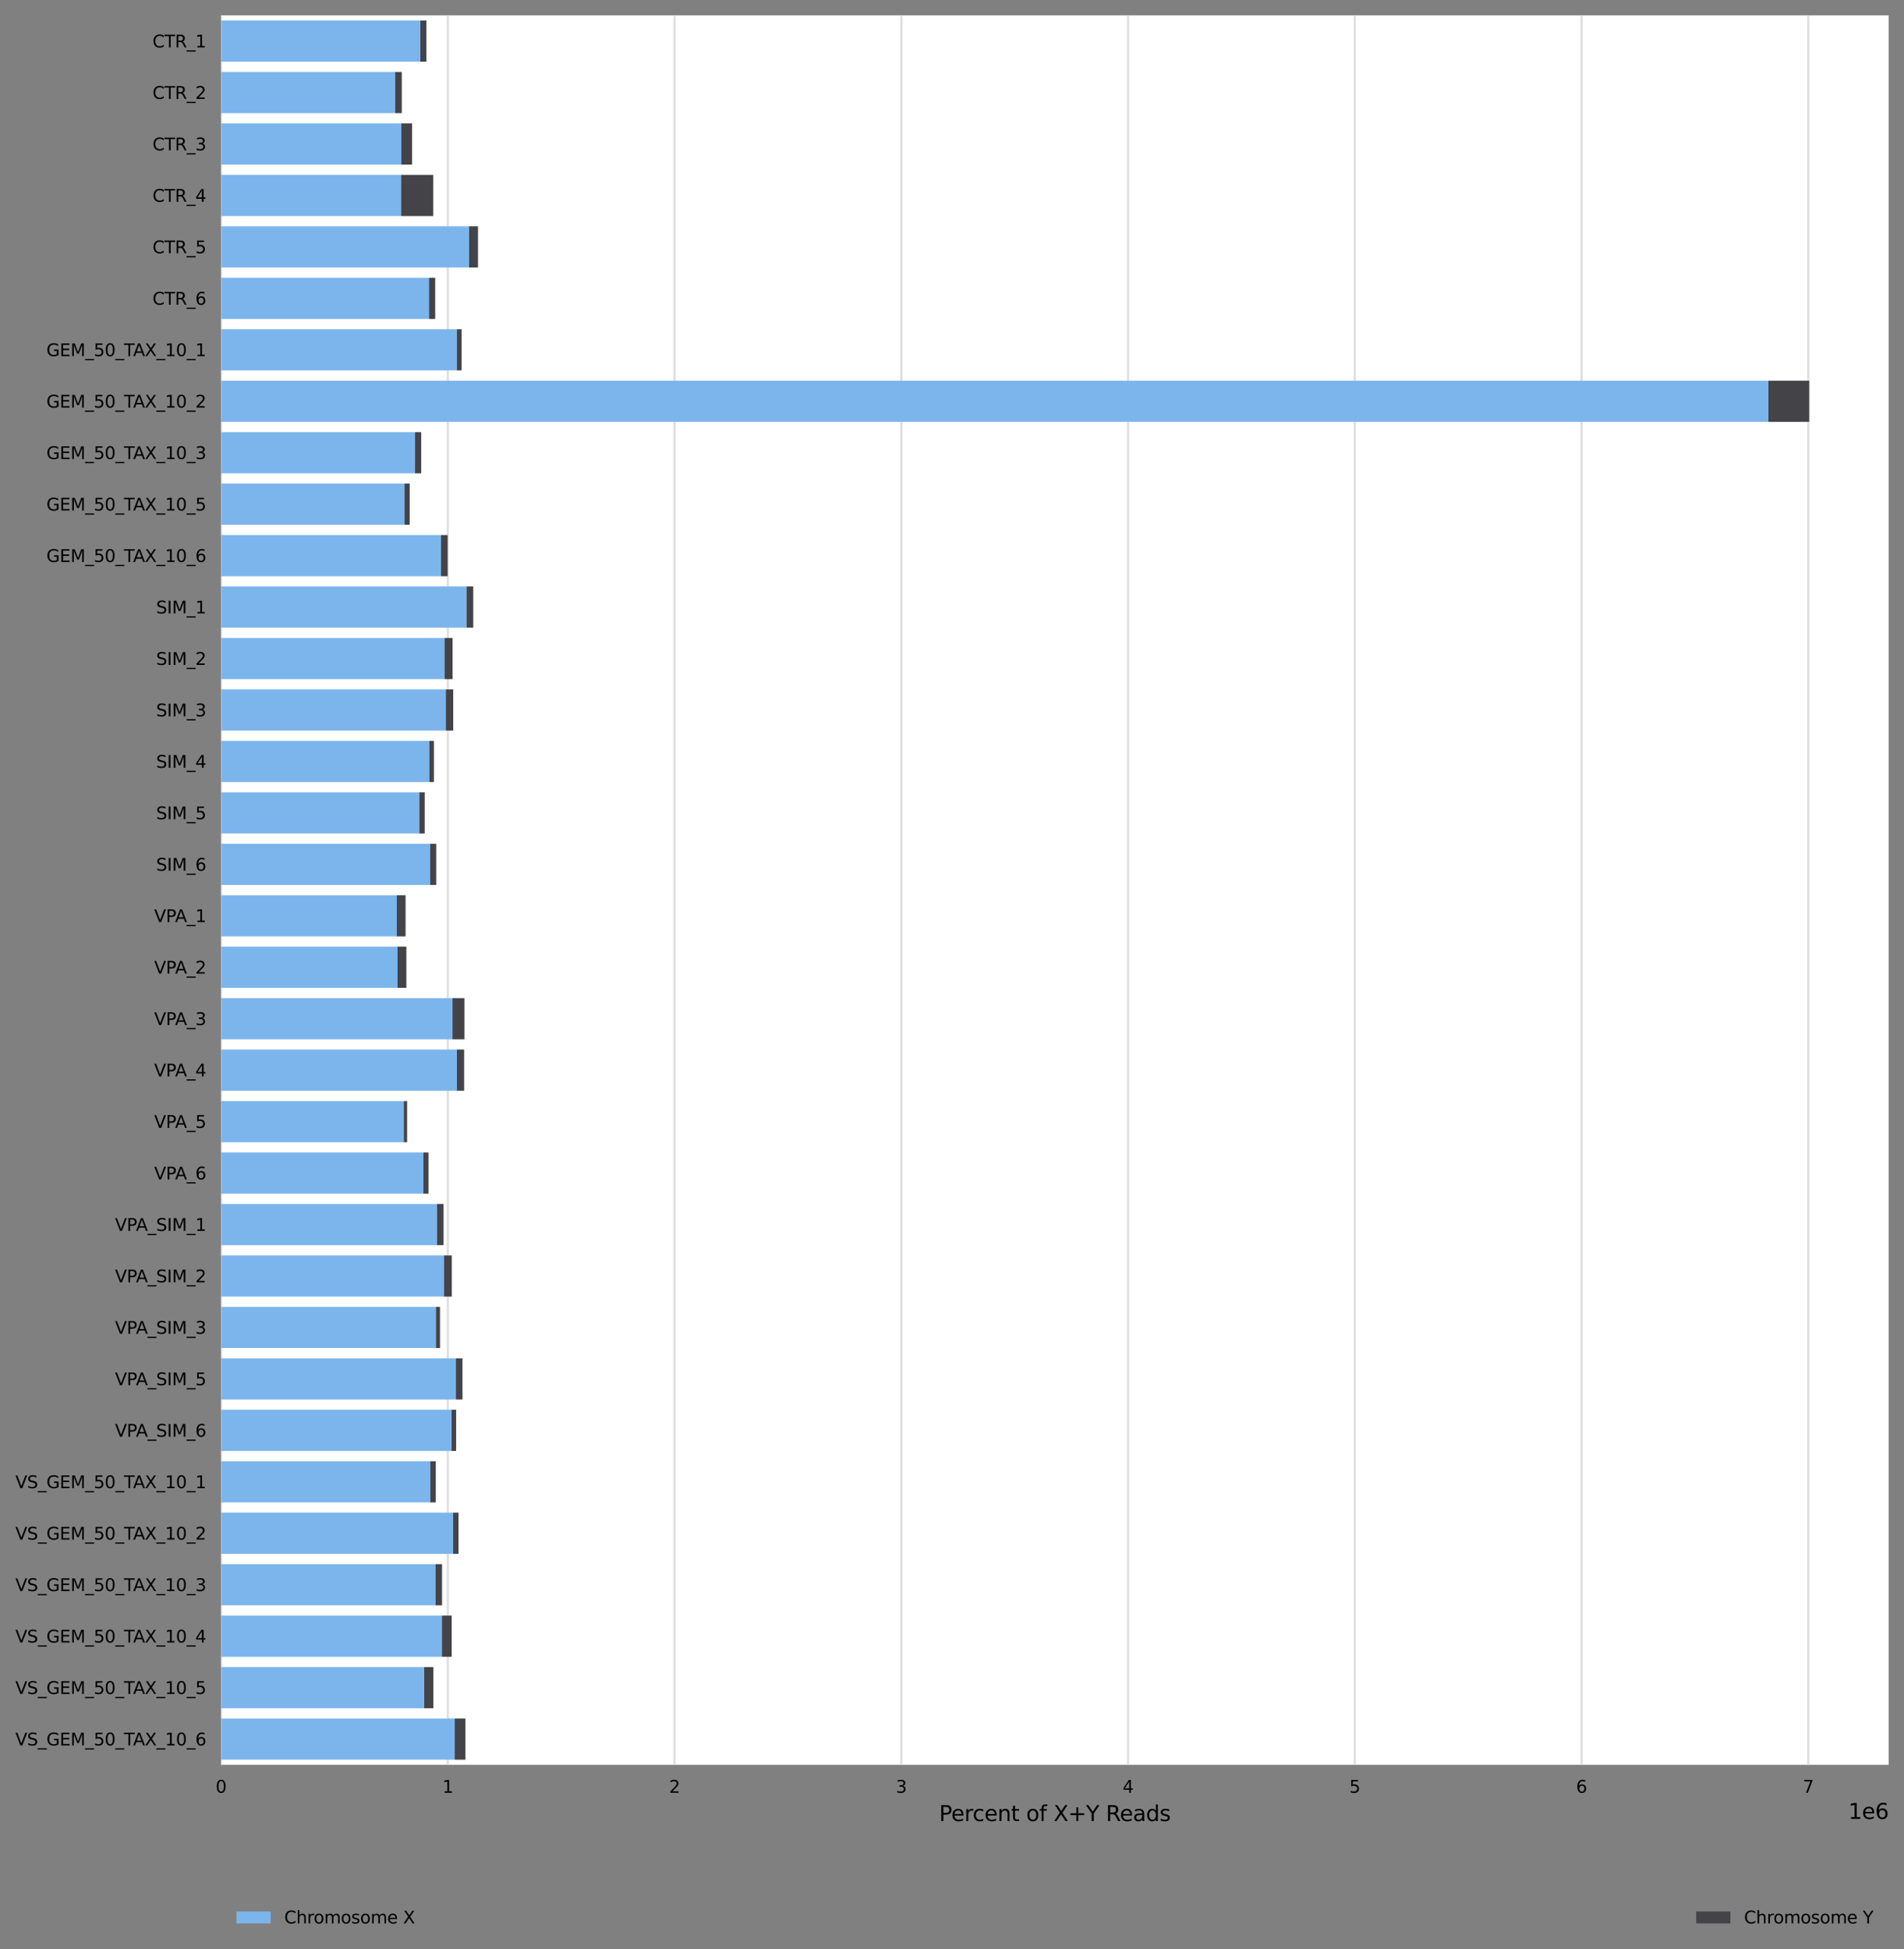 <?xml version="1.0" encoding="utf-8" standalone="no"?>
<!DOCTYPE svg PUBLIC "-//W3C//DTD SVG 1.1//EN"
  "http://www.w3.org/Graphics/SVG/1.1/DTD/svg11.dtd">
<svg height="913.108pt" version="1.1" viewBox="0 0 891.976 913.108" width="891.976pt" xmlns="http://www.w3.org/2000/svg" xmlns:xlink="http://www.w3.org/1999/xlink">
 <rect x="0" y="0" width="891.976" height="913.108" fill="#808080" stroke="none"/>
 <defs>
  <style type="text/css">*{stroke-linecap:butt;stroke-linejoin:round;}</style>
 </defs>
 <g id="figure_1">
  <g id="axes_1">
   <g id="patch_1">
    <path d="M 103.576 826.748 
L 884.776 826.748 
L 884.776 7.2 
L 103.576 7.2 
z
" style="fill:#ffffff;"/>
   </g>
   <g id="matplotlib.axis_1">
    <g id="xtick_1">
     <g id="line2d_1">
      <path clip-path="url(#p4100796d19)" d="M 103.576 826.748 
L 103.576 7.2 
" style="fill:none;stroke:#dedede;stroke-linecap:square;"/>
     </g>
     <g id="text_1">
      <!-- 0 -->
      <g transform="translate(101.031 839.827)scale(0.08 -0.08)">
       <defs>
        <path d="M 2034 4250 
Q 1547 4250 1301 3770 
Q 1056 3291 1056 2328 
Q 1056 1369 1301 889 
Q 1547 409 2034 409 
Q 2525 409 2770 889 
Q 3016 1369 3016 2328 
Q 3016 3291 2770 3770 
Q 2525 4250 2034 4250 
z
M 2034 4750 
Q 2819 4750 3233 4129 
Q 3647 3509 3647 2328 
Q 3647 1150 3233 529 
Q 2819 -91 2034 -91 
Q 1250 -91 836 529 
Q 422 1150 422 2328 
Q 422 3509 836 4129 
Q 1250 4750 2034 4750 
z
" id="DejaVuSans-30" transform="scale(0.016)"/>
       </defs>
       <use xlink:href="#DejaVuSans-30"/>
      </g>
     </g>
    </g>
    <g id="xtick_2">
     <g id="line2d_2">
      <path clip-path="url(#p4100796d19)" d="M 209.797 826.748 
L 209.797 7.2 
" style="fill:none;stroke:#dedede;stroke-linecap:square;"/>
     </g>
     <g id="text_2">
      <!-- 1 -->
      <g transform="translate(207.252 839.827)scale(0.08 -0.08)">
       <defs>
        <path d="M 794 531 
L 1825 531 
L 1825 4091 
L 703 3866 
L 703 4441 
L 1819 4666 
L 2450 4666 
L 2450 531 
L 3481 531 
L 3481 0 
L 794 0 
L 794 531 
z
" id="DejaVuSans-31" transform="scale(0.016)"/>
       </defs>
       <use xlink:href="#DejaVuSans-31"/>
      </g>
     </g>
    </g>
    <g id="xtick_3">
     <g id="line2d_3">
      <path clip-path="url(#p4100796d19)" d="M 316.018 826.748 
L 316.018 7.2 
" style="fill:none;stroke:#dedede;stroke-linecap:square;"/>
     </g>
     <g id="text_3">
      <!-- 2 -->
      <g transform="translate(313.473 839.827)scale(0.08 -0.08)">
       <defs>
        <path d="M 1228 531 
L 3431 531 
L 3431 0 
L 469 0 
L 469 531 
Q 828 903 1448 1529 
Q 2069 2156 2228 2338 
Q 2531 2678 2651 2914 
Q 2772 3150 2772 3378 
Q 2772 3750 2511 3984 
Q 2250 4219 1831 4219 
Q 1534 4219 1204 4116 
Q 875 4013 500 3803 
L 500 4441 
Q 881 4594 1212 4672 
Q 1544 4750 1819 4750 
Q 2544 4750 2975 4387 
Q 3406 4025 3406 3419 
Q 3406 3131 3298 2873 
Q 3191 2616 2906 2266 
Q 2828 2175 2409 1742 
Q 1991 1309 1228 531 
z
" id="DejaVuSans-32" transform="scale(0.016)"/>
       </defs>
       <use xlink:href="#DejaVuSans-32"/>
      </g>
     </g>
    </g>
    <g id="xtick_4">
     <g id="line2d_4">
      <path clip-path="url(#p4100796d19)" d="M 422.239 826.748 
L 422.239 7.2 
" style="fill:none;stroke:#dedede;stroke-linecap:square;"/>
     </g>
     <g id="text_4">
      <!-- 3 -->
      <g transform="translate(419.694 839.827)scale(0.08 -0.08)">
       <defs>
        <path d="M 2597 2516 
Q 3050 2419 3304 2112 
Q 3559 1806 3559 1356 
Q 3559 666 3084 287 
Q 2609 -91 1734 -91 
Q 1441 -91 1130 -33 
Q 819 25 488 141 
L 488 750 
Q 750 597 1062 519 
Q 1375 441 1716 441 
Q 2309 441 2620 675 
Q 2931 909 2931 1356 
Q 2931 1769 2642 2001 
Q 2353 2234 1838 2234 
L 1294 2234 
L 1294 2753 
L 1863 2753 
Q 2328 2753 2575 2939 
Q 2822 3125 2822 3475 
Q 2822 3834 2567 4026 
Q 2313 4219 1838 4219 
Q 1578 4219 1281 4162 
Q 984 4106 628 3988 
L 628 4550 
Q 988 4650 1302 4700 
Q 1616 4750 1894 4750 
Q 2613 4750 3031 4423 
Q 3450 4097 3450 3541 
Q 3450 3153 3228 2886 
Q 3006 2619 2597 2516 
z
" id="DejaVuSans-33" transform="scale(0.016)"/>
       </defs>
       <use xlink:href="#DejaVuSans-33"/>
      </g>
     </g>
    </g>
    <g id="xtick_5">
     <g id="line2d_5">
      <path clip-path="url(#p4100796d19)" d="M 528.46 826.748 
L 528.46 7.2 
" style="fill:none;stroke:#dedede;stroke-linecap:square;"/>
     </g>
     <g id="text_5">
      <!-- 4 -->
      <g transform="translate(525.915 839.827)scale(0.08 -0.08)">
       <defs>
        <path d="M 2419 4116 
L 825 1625 
L 2419 1625 
L 2419 4116 
z
M 2253 4666 
L 3047 4666 
L 3047 1625 
L 3713 1625 
L 3713 1100 
L 3047 1100 
L 3047 0 
L 2419 0 
L 2419 1100 
L 313 1100 
L 313 1709 
L 2253 4666 
z
" id="DejaVuSans-34" transform="scale(0.016)"/>
       </defs>
       <use xlink:href="#DejaVuSans-34"/>
      </g>
     </g>
    </g>
    <g id="xtick_6">
     <g id="line2d_6">
      <path clip-path="url(#p4100796d19)" d="M 634.681 826.748 
L 634.681 7.2 
" style="fill:none;stroke:#dedede;stroke-linecap:square;"/>
     </g>
     <g id="text_6">
      <!-- 5 -->
      <g transform="translate(632.136 839.827)scale(0.08 -0.08)">
       <defs>
        <path d="M 691 4666 
L 3169 4666 
L 3169 4134 
L 1269 4134 
L 1269 2991 
Q 1406 3038 1543 3061 
Q 1681 3084 1819 3084 
Q 2600 3084 3056 2656 
Q 3513 2228 3513 1497 
Q 3513 744 3044 326 
Q 2575 -91 1722 -91 
Q 1428 -91 1123 -41 
Q 819 9 494 109 
L 494 744 
Q 775 591 1075 516 
Q 1375 441 1709 441 
Q 2250 441 2565 725 
Q 2881 1009 2881 1497 
Q 2881 1984 2565 2268 
Q 2250 2553 1709 2553 
Q 1456 2553 1204 2497 
Q 953 2441 691 2322 
L 691 4666 
z
" id="DejaVuSans-35" transform="scale(0.016)"/>
       </defs>
       <use xlink:href="#DejaVuSans-35"/>
      </g>
     </g>
    </g>
    <g id="xtick_7">
     <g id="line2d_7">
      <path clip-path="url(#p4100796d19)" d="M 740.901 826.748 
L 740.901 7.2 
" style="fill:none;stroke:#dedede;stroke-linecap:square;"/>
     </g>
     <g id="text_7">
      <!-- 6 -->
      <g transform="translate(738.356 839.827)scale(0.08 -0.08)">
       <defs>
        <path d="M 2113 2584 
Q 1688 2584 1439 2293 
Q 1191 2003 1191 1497 
Q 1191 994 1439 701 
Q 1688 409 2113 409 
Q 2538 409 2786 701 
Q 3034 994 3034 1497 
Q 3034 2003 2786 2293 
Q 2538 2584 2113 2584 
z
M 3366 4563 
L 3366 3988 
Q 3128 4100 2886 4159 
Q 2644 4219 2406 4219 
Q 1781 4219 1451 3797 
Q 1122 3375 1075 2522 
Q 1259 2794 1537 2939 
Q 1816 3084 2150 3084 
Q 2853 3084 3261 2657 
Q 3669 2231 3669 1497 
Q 3669 778 3244 343 
Q 2819 -91 2113 -91 
Q 1303 -91 875 529 
Q 447 1150 447 2328 
Q 447 3434 972 4092 
Q 1497 4750 2381 4750 
Q 2619 4750 2861 4703 
Q 3103 4656 3366 4563 
z
" id="DejaVuSans-36" transform="scale(0.016)"/>
       </defs>
       <use xlink:href="#DejaVuSans-36"/>
      </g>
     </g>
    </g>
    <g id="xtick_8">
     <g id="line2d_8">
      <path clip-path="url(#p4100796d19)" d="M 847.122 826.748 
L 847.122 7.2 
" style="fill:none;stroke:#dedede;stroke-linecap:square;"/>
     </g>
     <g id="text_8">
      <!-- 7 -->
      <g transform="translate(844.577 839.827)scale(0.08 -0.08)">
       <defs>
        <path d="M 525 4666 
L 3525 4666 
L 3525 4397 
L 1831 0 
L 1172 0 
L 2766 4134 
L 525 4134 
L 525 4666 
z
" id="DejaVuSans-37" transform="scale(0.016)"/>
       </defs>
       <use xlink:href="#DejaVuSans-37"/>
      </g>
     </g>
    </g>
    <g id="text_9">
     <!-- Percent of X+Y Reads -->
     <g transform="translate(439.944 853.089)scale(0.1 -0.1)">
      <defs>
       <path d="M 1259 4147 
L 1259 2394 
L 2053 2394 
Q 2494 2394 2734 2622 
Q 2975 2850 2975 3272 
Q 2975 3691 2734 3919 
Q 2494 4147 2053 4147 
L 1259 4147 
z
M 628 4666 
L 2053 4666 
Q 2838 4666 3239 4311 
Q 3641 3956 3641 3272 
Q 3641 2581 3239 2228 
Q 2838 1875 2053 1875 
L 1259 1875 
L 1259 0 
L 628 0 
L 628 4666 
z
" id="DejaVuSans-50" transform="scale(0.016)"/>
       <path d="M 3597 1894 
L 3597 1613 
L 953 1613 
Q 991 1019 1311 708 
Q 1631 397 2203 397 
Q 2534 397 2845 478 
Q 3156 559 3463 722 
L 3463 178 
Q 3153 47 2828 -22 
Q 2503 -91 2169 -91 
Q 1331 -91 842 396 
Q 353 884 353 1716 
Q 353 2575 817 3079 
Q 1281 3584 2069 3584 
Q 2775 3584 3186 3129 
Q 3597 2675 3597 1894 
z
M 3022 2063 
Q 3016 2534 2758 2815 
Q 2500 3097 2075 3097 
Q 1594 3097 1305 2825 
Q 1016 2553 972 2059 
L 3022 2063 
z
" id="DejaVuSans-65" transform="scale(0.016)"/>
       <path d="M 2631 2963 
Q 2534 3019 2420 3045 
Q 2306 3072 2169 3072 
Q 1681 3072 1420 2755 
Q 1159 2438 1159 1844 
L 1159 0 
L 581 0 
L 581 3500 
L 1159 3500 
L 1159 2956 
Q 1341 3275 1631 3429 
Q 1922 3584 2338 3584 
Q 2397 3584 2469 3576 
Q 2541 3569 2628 3553 
L 2631 2963 
z
" id="DejaVuSans-72" transform="scale(0.016)"/>
       <path d="M 3122 3366 
L 3122 2828 
Q 2878 2963 2633 3030 
Q 2388 3097 2138 3097 
Q 1578 3097 1268 2742 
Q 959 2388 959 1747 
Q 959 1106 1268 751 
Q 1578 397 2138 397 
Q 2388 397 2633 464 
Q 2878 531 3122 666 
L 3122 134 
Q 2881 22 2623 -34 
Q 2366 -91 2075 -91 
Q 1284 -91 818 406 
Q 353 903 353 1747 
Q 353 2603 823 3093 
Q 1294 3584 2113 3584 
Q 2378 3584 2631 3529 
Q 2884 3475 3122 3366 
z
" id="DejaVuSans-63" transform="scale(0.016)"/>
       <path d="M 3513 2113 
L 3513 0 
L 2938 0 
L 2938 2094 
Q 2938 2591 2744 2837 
Q 2550 3084 2163 3084 
Q 1697 3084 1428 2787 
Q 1159 2491 1159 1978 
L 1159 0 
L 581 0 
L 581 3500 
L 1159 3500 
L 1159 2956 
Q 1366 3272 1645 3428 
Q 1925 3584 2291 3584 
Q 2894 3584 3203 3211 
Q 3513 2838 3513 2113 
z
" id="DejaVuSans-6e" transform="scale(0.016)"/>
       <path d="M 1172 4494 
L 1172 3500 
L 2356 3500 
L 2356 3053 
L 1172 3053 
L 1172 1153 
Q 1172 725 1289 603 
Q 1406 481 1766 481 
L 2356 481 
L 2356 0 
L 1766 0 
Q 1100 0 847 248 
Q 594 497 594 1153 
L 594 3053 
L 172 3053 
L 172 3500 
L 594 3500 
L 594 4494 
L 1172 4494 
z
" id="DejaVuSans-74" transform="scale(0.016)"/>
       <path id="DejaVuSans-20" transform="scale(0.016)"/>
       <path d="M 1959 3097 
Q 1497 3097 1228 2736 
Q 959 2375 959 1747 
Q 959 1119 1226 758 
Q 1494 397 1959 397 
Q 2419 397 2687 759 
Q 2956 1122 2956 1747 
Q 2956 2369 2687 2733 
Q 2419 3097 1959 3097 
z
M 1959 3584 
Q 2709 3584 3137 3096 
Q 3566 2609 3566 1747 
Q 3566 888 3137 398 
Q 2709 -91 1959 -91 
Q 1206 -91 779 398 
Q 353 888 353 1747 
Q 353 2609 779 3096 
Q 1206 3584 1959 3584 
z
" id="DejaVuSans-6f" transform="scale(0.016)"/>
       <path d="M 2375 4863 
L 2375 4384 
L 1825 4384 
Q 1516 4384 1395 4259 
Q 1275 4134 1275 3809 
L 1275 3500 
L 2222 3500 
L 2222 3053 
L 1275 3053 
L 1275 0 
L 697 0 
L 697 3053 
L 147 3053 
L 147 3500 
L 697 3500 
L 697 3744 
Q 697 4328 969 4595 
Q 1241 4863 1831 4863 
L 2375 4863 
z
" id="DejaVuSans-66" transform="scale(0.016)"/>
       <path d="M 403 4666 
L 1081 4666 
L 2241 2931 
L 3406 4666 
L 4084 4666 
L 2584 2425 
L 4184 0 
L 3506 0 
L 2194 1984 
L 872 0 
L 191 0 
L 1856 2491 
L 403 4666 
z
" id="DejaVuSans-58" transform="scale(0.016)"/>
       <path d="M 2944 4013 
L 2944 2272 
L 4684 2272 
L 4684 1741 
L 2944 1741 
L 2944 0 
L 2419 0 
L 2419 1741 
L 678 1741 
L 678 2272 
L 2419 2272 
L 2419 4013 
L 2944 4013 
z
" id="DejaVuSans-2b" transform="scale(0.016)"/>
       <path d="M -13 4666 
L 666 4666 
L 1959 2747 
L 3244 4666 
L 3922 4666 
L 2272 2222 
L 2272 0 
L 1638 0 
L 1638 2222 
L -13 4666 
z
" id="DejaVuSans-59" transform="scale(0.016)"/>
       <path d="M 2841 2188 
Q 3044 2119 3236 1894 
Q 3428 1669 3622 1275 
L 4263 0 
L 3584 0 
L 2988 1197 
Q 2756 1666 2539 1819 
Q 2322 1972 1947 1972 
L 1259 1972 
L 1259 0 
L 628 0 
L 628 4666 
L 2053 4666 
Q 2853 4666 3247 4331 
Q 3641 3997 3641 3322 
Q 3641 2881 3436 2590 
Q 3231 2300 2841 2188 
z
M 1259 4147 
L 1259 2491 
L 2053 2491 
Q 2509 2491 2742 2702 
Q 2975 2913 2975 3322 
Q 2975 3731 2742 3939 
Q 2509 4147 2053 4147 
L 1259 4147 
z
" id="DejaVuSans-52" transform="scale(0.016)"/>
       <path d="M 2194 1759 
Q 1497 1759 1228 1600 
Q 959 1441 959 1056 
Q 959 750 1161 570 
Q 1363 391 1709 391 
Q 2188 391 2477 730 
Q 2766 1069 2766 1631 
L 2766 1759 
L 2194 1759 
z
M 3341 1997 
L 3341 0 
L 2766 0 
L 2766 531 
Q 2569 213 2275 61 
Q 1981 -91 1556 -91 
Q 1019 -91 701 211 
Q 384 513 384 1019 
Q 384 1609 779 1909 
Q 1175 2209 1959 2209 
L 2766 2209 
L 2766 2266 
Q 2766 2663 2505 2880 
Q 2244 3097 1772 3097 
Q 1472 3097 1187 3025 
Q 903 2953 641 2809 
L 641 3341 
Q 956 3463 1253 3523 
Q 1550 3584 1831 3584 
Q 2591 3584 2966 3190 
Q 3341 2797 3341 1997 
z
" id="DejaVuSans-61" transform="scale(0.016)"/>
       <path d="M 2906 2969 
L 2906 4863 
L 3481 4863 
L 3481 0 
L 2906 0 
L 2906 525 
Q 2725 213 2448 61 
Q 2172 -91 1784 -91 
Q 1150 -91 751 415 
Q 353 922 353 1747 
Q 353 2572 751 3078 
Q 1150 3584 1784 3584 
Q 2172 3584 2448 3432 
Q 2725 3281 2906 2969 
z
M 947 1747 
Q 947 1113 1208 752 
Q 1469 391 1925 391 
Q 2381 391 2643 752 
Q 2906 1113 2906 1747 
Q 2906 2381 2643 2742 
Q 2381 3103 1925 3103 
Q 1469 3103 1208 2742 
Q 947 2381 947 1747 
z
" id="DejaVuSans-64" transform="scale(0.016)"/>
       <path d="M 2834 3397 
L 2834 2853 
Q 2591 2978 2328 3040 
Q 2066 3103 1784 3103 
Q 1356 3103 1142 2972 
Q 928 2841 928 2578 
Q 928 2378 1081 2264 
Q 1234 2150 1697 2047 
L 1894 2003 
Q 2506 1872 2764 1633 
Q 3022 1394 3022 966 
Q 3022 478 2636 193 
Q 2250 -91 1575 -91 
Q 1294 -91 989 -36 
Q 684 19 347 128 
L 347 722 
Q 666 556 975 473 
Q 1284 391 1588 391 
Q 1994 391 2212 530 
Q 2431 669 2431 922 
Q 2431 1156 2273 1281 
Q 2116 1406 1581 1522 
L 1381 1569 
Q 847 1681 609 1914 
Q 372 2147 372 2553 
Q 372 3047 722 3315 
Q 1072 3584 1716 3584 
Q 2034 3584 2315 3537 
Q 2597 3491 2834 3397 
z
" id="DejaVuSans-73" transform="scale(0.016)"/>
      </defs>
      <use xlink:href="#DejaVuSans-50"/>
      <use x="56.678" xlink:href="#DejaVuSans-65"/>
      <use x="118.201" xlink:href="#DejaVuSans-72"/>
      <use x="157.064" xlink:href="#DejaVuSans-63"/>
      <use x="212.045" xlink:href="#DejaVuSans-65"/>
      <use x="273.568" xlink:href="#DejaVuSans-6e"/>
      <use x="336.947" xlink:href="#DejaVuSans-74"/>
      <use x="376.156" xlink:href="#DejaVuSans-20"/>
      <use x="407.943" xlink:href="#DejaVuSans-6f"/>
      <use x="469.125" xlink:href="#DejaVuSans-66"/>
      <use x="504.33" xlink:href="#DejaVuSans-20"/>
      <use x="536.117" xlink:href="#DejaVuSans-58"/>
      <use x="604.623" xlink:href="#DejaVuSans-2b"/>
      <use x="688.412" xlink:href="#DejaVuSans-59"/>
      <use x="749.496" xlink:href="#DejaVuSans-20"/>
      <use x="781.283" xlink:href="#DejaVuSans-52"/>
      <use x="846.266" xlink:href="#DejaVuSans-65"/>
      <use x="907.789" xlink:href="#DejaVuSans-61"/>
      <use x="969.068" xlink:href="#DejaVuSans-64"/>
      <use x="1032.545" xlink:href="#DejaVuSans-73"/>
     </g>
    </g>
    <g id="text_10">
     <!-- 1e6 -->
     <g transform="translate(865.898 852.089)scale(0.1 -0.1)">
      <use xlink:href="#DejaVuSans-31"/>
      <use x="63.623" xlink:href="#DejaVuSans-65"/>
      <use x="125.146" xlink:href="#DejaVuSans-36"/>
     </g>
    </g>
   </g>
   <g id="matplotlib.axis_2">
    <g id="ytick_1">
     <g id="text_11">
      <!-- CTR_1 -->
      <g transform="translate(71.455 22.221)scale(0.08 -0.08)">
       <defs>
        <path d="M 4122 4306 
L 4122 3641 
Q 3803 3938 3442 4084 
Q 3081 4231 2675 4231 
Q 1875 4231 1450 3742 
Q 1025 3253 1025 2328 
Q 1025 1406 1450 917 
Q 1875 428 2675 428 
Q 3081 428 3442 575 
Q 3803 722 4122 1019 
L 4122 359 
Q 3791 134 3420 21 
Q 3050 -91 2638 -91 
Q 1578 -91 968 557 
Q 359 1206 359 2328 
Q 359 3453 968 4101 
Q 1578 4750 2638 4750 
Q 3056 4750 3426 4639 
Q 3797 4528 4122 4306 
z
" id="DejaVuSans-43" transform="scale(0.016)"/>
        <path d="M -19 4666 
L 3928 4666 
L 3928 4134 
L 2272 4134 
L 2272 0 
L 1638 0 
L 1638 4134 
L -19 4134 
L -19 4666 
z
" id="DejaVuSans-54" transform="scale(0.016)"/>
        <path d="M 3263 -1063 
L 3263 -1509 
L -63 -1509 
L -63 -1063 
L 3263 -1063 
z
" id="DejaVuSans-5f" transform="scale(0.016)"/>
       </defs>
       <use xlink:href="#DejaVuSans-43"/>
       <use x="69.824" xlink:href="#DejaVuSans-54"/>
       <use x="130.908" xlink:href="#DejaVuSans-52"/>
       <use x="200.391" xlink:href="#DejaVuSans-5f"/>
       <use x="250.391" xlink:href="#DejaVuSans-31"/>
      </g>
     </g>
    </g>
    <g id="ytick_2">
     <g id="text_12">
      <!-- CTR_2 -->
      <g transform="translate(71.455 46.325)scale(0.08 -0.08)">
       <use xlink:href="#DejaVuSans-43"/>
       <use x="69.824" xlink:href="#DejaVuSans-54"/>
       <use x="130.908" xlink:href="#DejaVuSans-52"/>
       <use x="200.391" xlink:href="#DejaVuSans-5f"/>
       <use x="250.391" xlink:href="#DejaVuSans-32"/>
      </g>
     </g>
    </g>
    <g id="ytick_3">
     <g id="text_13">
      <!-- CTR_3 -->
      <g transform="translate(71.455 70.43)scale(0.08 -0.08)">
       <use xlink:href="#DejaVuSans-43"/>
       <use x="69.824" xlink:href="#DejaVuSans-54"/>
       <use x="130.908" xlink:href="#DejaVuSans-52"/>
       <use x="200.391" xlink:href="#DejaVuSans-5f"/>
       <use x="250.391" xlink:href="#DejaVuSans-33"/>
      </g>
     </g>
    </g>
    <g id="ytick_4">
     <g id="text_14">
      <!-- CTR_4 -->
      <g transform="translate(71.455 94.534)scale(0.08 -0.08)">
       <use xlink:href="#DejaVuSans-43"/>
       <use x="69.824" xlink:href="#DejaVuSans-54"/>
       <use x="130.908" xlink:href="#DejaVuSans-52"/>
       <use x="200.391" xlink:href="#DejaVuSans-5f"/>
       <use x="250.391" xlink:href="#DejaVuSans-34"/>
      </g>
     </g>
    </g>
    <g id="ytick_5">
     <g id="text_15">
      <!-- CTR_5 -->
      <g transform="translate(71.455 118.638)scale(0.08 -0.08)">
       <use xlink:href="#DejaVuSans-43"/>
       <use x="69.824" xlink:href="#DejaVuSans-54"/>
       <use x="130.908" xlink:href="#DejaVuSans-52"/>
       <use x="200.391" xlink:href="#DejaVuSans-5f"/>
       <use x="250.391" xlink:href="#DejaVuSans-35"/>
      </g>
     </g>
    </g>
    <g id="ytick_6">
     <g id="text_16">
      <!-- CTR_6 -->
      <g transform="translate(71.455 142.743)scale(0.08 -0.08)">
       <use xlink:href="#DejaVuSans-43"/>
       <use x="69.824" xlink:href="#DejaVuSans-54"/>
       <use x="130.908" xlink:href="#DejaVuSans-52"/>
       <use x="200.391" xlink:href="#DejaVuSans-5f"/>
       <use x="250.391" xlink:href="#DejaVuSans-36"/>
      </g>
     </g>
    </g>
    <g id="ytick_7">
     <g id="text_17">
      <!-- GEM_50_TAX_10_1 -->
      <g transform="translate(21.751 166.847)scale(0.08 -0.08)">
       <defs>
        <path d="M 3809 666 
L 3809 1919 
L 2778 1919 
L 2778 2438 
L 4434 2438 
L 4434 434 
Q 4069 175 3628 42 
Q 3188 -91 2688 -91 
Q 1594 -91 976 548 
Q 359 1188 359 2328 
Q 359 3472 976 4111 
Q 1594 4750 2688 4750 
Q 3144 4750 3555 4637 
Q 3966 4525 4313 4306 
L 4313 3634 
Q 3963 3931 3569 4081 
Q 3175 4231 2741 4231 
Q 1884 4231 1454 3753 
Q 1025 3275 1025 2328 
Q 1025 1384 1454 906 
Q 1884 428 2741 428 
Q 3075 428 3337 486 
Q 3600 544 3809 666 
z
" id="DejaVuSans-47" transform="scale(0.016)"/>
        <path d="M 628 4666 
L 3578 4666 
L 3578 4134 
L 1259 4134 
L 1259 2753 
L 3481 2753 
L 3481 2222 
L 1259 2222 
L 1259 531 
L 3634 531 
L 3634 0 
L 628 0 
L 628 4666 
z
" id="DejaVuSans-45" transform="scale(0.016)"/>
        <path d="M 628 4666 
L 1569 4666 
L 2759 1491 
L 3956 4666 
L 4897 4666 
L 4897 0 
L 4281 0 
L 4281 4097 
L 3078 897 
L 2444 897 
L 1241 4097 
L 1241 0 
L 628 0 
L 628 4666 
z
" id="DejaVuSans-4d" transform="scale(0.016)"/>
        <path d="M 2188 4044 
L 1331 1722 
L 3047 1722 
L 2188 4044 
z
M 1831 4666 
L 2547 4666 
L 4325 0 
L 3669 0 
L 3244 1197 
L 1141 1197 
L 716 0 
L 50 0 
L 1831 4666 
z
" id="DejaVuSans-41" transform="scale(0.016)"/>
       </defs>
       <use xlink:href="#DejaVuSans-47"/>
       <use x="77.49" xlink:href="#DejaVuSans-45"/>
       <use x="140.674" xlink:href="#DejaVuSans-4d"/>
       <use x="226.953" xlink:href="#DejaVuSans-5f"/>
       <use x="276.953" xlink:href="#DejaVuSans-35"/>
       <use x="340.576" xlink:href="#DejaVuSans-30"/>
       <use x="404.199" xlink:href="#DejaVuSans-5f"/>
       <use x="454.199" xlink:href="#DejaVuSans-54"/>
       <use x="507.533" xlink:href="#DejaVuSans-41"/>
       <use x="575.941" xlink:href="#DejaVuSans-58"/>
       <use x="644.447" xlink:href="#DejaVuSans-5f"/>
       <use x="694.447" xlink:href="#DejaVuSans-31"/>
       <use x="758.07" xlink:href="#DejaVuSans-30"/>
       <use x="821.693" xlink:href="#DejaVuSans-5f"/>
       <use x="871.693" xlink:href="#DejaVuSans-31"/>
      </g>
     </g>
    </g>
    <g id="ytick_8">
     <g id="text_18">
      <!-- GEM_50_TAX_10_2 -->
      <g transform="translate(21.751 190.951)scale(0.08 -0.08)">
       <use xlink:href="#DejaVuSans-47"/>
       <use x="77.49" xlink:href="#DejaVuSans-45"/>
       <use x="140.674" xlink:href="#DejaVuSans-4d"/>
       <use x="226.953" xlink:href="#DejaVuSans-5f"/>
       <use x="276.953" xlink:href="#DejaVuSans-35"/>
       <use x="340.576" xlink:href="#DejaVuSans-30"/>
       <use x="404.199" xlink:href="#DejaVuSans-5f"/>
       <use x="454.199" xlink:href="#DejaVuSans-54"/>
       <use x="507.533" xlink:href="#DejaVuSans-41"/>
       <use x="575.941" xlink:href="#DejaVuSans-58"/>
       <use x="644.447" xlink:href="#DejaVuSans-5f"/>
       <use x="694.447" xlink:href="#DejaVuSans-31"/>
       <use x="758.07" xlink:href="#DejaVuSans-30"/>
       <use x="821.693" xlink:href="#DejaVuSans-5f"/>
       <use x="871.693" xlink:href="#DejaVuSans-32"/>
      </g>
     </g>
    </g>
    <g id="ytick_9">
     <g id="text_19">
      <!-- GEM_50_TAX_10_3 -->
      <g transform="translate(21.751 215.056)scale(0.08 -0.08)">
       <use xlink:href="#DejaVuSans-47"/>
       <use x="77.49" xlink:href="#DejaVuSans-45"/>
       <use x="140.674" xlink:href="#DejaVuSans-4d"/>
       <use x="226.953" xlink:href="#DejaVuSans-5f"/>
       <use x="276.953" xlink:href="#DejaVuSans-35"/>
       <use x="340.576" xlink:href="#DejaVuSans-30"/>
       <use x="404.199" xlink:href="#DejaVuSans-5f"/>
       <use x="454.199" xlink:href="#DejaVuSans-54"/>
       <use x="507.533" xlink:href="#DejaVuSans-41"/>
       <use x="575.941" xlink:href="#DejaVuSans-58"/>
       <use x="644.447" xlink:href="#DejaVuSans-5f"/>
       <use x="694.447" xlink:href="#DejaVuSans-31"/>
       <use x="758.07" xlink:href="#DejaVuSans-30"/>
       <use x="821.693" xlink:href="#DejaVuSans-5f"/>
       <use x="871.693" xlink:href="#DejaVuSans-33"/>
      </g>
     </g>
    </g>
    <g id="ytick_10">
     <g id="text_20">
      <!-- GEM_50_TAX_10_5 -->
      <g transform="translate(21.751 239.16)scale(0.08 -0.08)">
       <use xlink:href="#DejaVuSans-47"/>
       <use x="77.49" xlink:href="#DejaVuSans-45"/>
       <use x="140.674" xlink:href="#DejaVuSans-4d"/>
       <use x="226.953" xlink:href="#DejaVuSans-5f"/>
       <use x="276.953" xlink:href="#DejaVuSans-35"/>
       <use x="340.576" xlink:href="#DejaVuSans-30"/>
       <use x="404.199" xlink:href="#DejaVuSans-5f"/>
       <use x="454.199" xlink:href="#DejaVuSans-54"/>
       <use x="507.533" xlink:href="#DejaVuSans-41"/>
       <use x="575.941" xlink:href="#DejaVuSans-58"/>
       <use x="644.447" xlink:href="#DejaVuSans-5f"/>
       <use x="694.447" xlink:href="#DejaVuSans-31"/>
       <use x="758.07" xlink:href="#DejaVuSans-30"/>
       <use x="821.693" xlink:href="#DejaVuSans-5f"/>
       <use x="871.693" xlink:href="#DejaVuSans-35"/>
      </g>
     </g>
    </g>
    <g id="ytick_11">
     <g id="text_21">
      <!-- GEM_50_TAX_10_6 -->
      <g transform="translate(21.751 263.264)scale(0.08 -0.08)">
       <use xlink:href="#DejaVuSans-47"/>
       <use x="77.49" xlink:href="#DejaVuSans-45"/>
       <use x="140.674" xlink:href="#DejaVuSans-4d"/>
       <use x="226.953" xlink:href="#DejaVuSans-5f"/>
       <use x="276.953" xlink:href="#DejaVuSans-35"/>
       <use x="340.576" xlink:href="#DejaVuSans-30"/>
       <use x="404.199" xlink:href="#DejaVuSans-5f"/>
       <use x="454.199" xlink:href="#DejaVuSans-54"/>
       <use x="507.533" xlink:href="#DejaVuSans-41"/>
       <use x="575.941" xlink:href="#DejaVuSans-58"/>
       <use x="644.447" xlink:href="#DejaVuSans-5f"/>
       <use x="694.447" xlink:href="#DejaVuSans-31"/>
       <use x="758.07" xlink:href="#DejaVuSans-30"/>
       <use x="821.693" xlink:href="#DejaVuSans-5f"/>
       <use x="871.693" xlink:href="#DejaVuSans-36"/>
      </g>
     </g>
    </g>
    <g id="ytick_12">
     <g id="text_22">
      <!-- SIM_1 -->
      <g transform="translate(73.145 287.369)scale(0.08 -0.08)">
       <defs>
        <path d="M 3425 4513 
L 3425 3897 
Q 3066 4069 2747 4153 
Q 2428 4238 2131 4238 
Q 1616 4238 1336 4038 
Q 1056 3838 1056 3469 
Q 1056 3159 1242 3001 
Q 1428 2844 1947 2747 
L 2328 2669 
Q 3034 2534 3370 2195 
Q 3706 1856 3706 1288 
Q 3706 609 3251 259 
Q 2797 -91 1919 -91 
Q 1588 -91 1214 -16 
Q 841 59 441 206 
L 441 856 
Q 825 641 1194 531 
Q 1563 422 1919 422 
Q 2459 422 2753 634 
Q 3047 847 3047 1241 
Q 3047 1584 2836 1778 
Q 2625 1972 2144 2069 
L 1759 2144 
Q 1053 2284 737 2584 
Q 422 2884 422 3419 
Q 422 4038 858 4394 
Q 1294 4750 2059 4750 
Q 2388 4750 2728 4690 
Q 3069 4631 3425 4513 
z
" id="DejaVuSans-53" transform="scale(0.016)"/>
        <path d="M 628 4666 
L 1259 4666 
L 1259 0 
L 628 0 
L 628 4666 
z
" id="DejaVuSans-49" transform="scale(0.016)"/>
       </defs>
       <use xlink:href="#DejaVuSans-53"/>
       <use x="63.477" xlink:href="#DejaVuSans-49"/>
       <use x="92.969" xlink:href="#DejaVuSans-4d"/>
       <use x="179.248" xlink:href="#DejaVuSans-5f"/>
       <use x="229.248" xlink:href="#DejaVuSans-31"/>
      </g>
     </g>
    </g>
    <g id="ytick_13">
     <g id="text_23">
      <!-- SIM_2 -->
      <g transform="translate(73.145 311.473)scale(0.08 -0.08)">
       <use xlink:href="#DejaVuSans-53"/>
       <use x="63.477" xlink:href="#DejaVuSans-49"/>
       <use x="92.969" xlink:href="#DejaVuSans-4d"/>
       <use x="179.248" xlink:href="#DejaVuSans-5f"/>
       <use x="229.248" xlink:href="#DejaVuSans-32"/>
      </g>
     </g>
    </g>
    <g id="ytick_14">
     <g id="text_24">
      <!-- SIM_3 -->
      <g transform="translate(73.145 335.577)scale(0.08 -0.08)">
       <use xlink:href="#DejaVuSans-53"/>
       <use x="63.477" xlink:href="#DejaVuSans-49"/>
       <use x="92.969" xlink:href="#DejaVuSans-4d"/>
       <use x="179.248" xlink:href="#DejaVuSans-5f"/>
       <use x="229.248" xlink:href="#DejaVuSans-33"/>
      </g>
     </g>
    </g>
    <g id="ytick_15">
     <g id="text_25">
      <!-- SIM_4 -->
      <g transform="translate(73.145 359.682)scale(0.08 -0.08)">
       <use xlink:href="#DejaVuSans-53"/>
       <use x="63.477" xlink:href="#DejaVuSans-49"/>
       <use x="92.969" xlink:href="#DejaVuSans-4d"/>
       <use x="179.248" xlink:href="#DejaVuSans-5f"/>
       <use x="229.248" xlink:href="#DejaVuSans-34"/>
      </g>
     </g>
    </g>
    <g id="ytick_16">
     <g id="text_26">
      <!-- SIM_5 -->
      <g transform="translate(73.145 383.786)scale(0.08 -0.08)">
       <use xlink:href="#DejaVuSans-53"/>
       <use x="63.477" xlink:href="#DejaVuSans-49"/>
       <use x="92.969" xlink:href="#DejaVuSans-4d"/>
       <use x="179.248" xlink:href="#DejaVuSans-5f"/>
       <use x="229.248" xlink:href="#DejaVuSans-35"/>
      </g>
     </g>
    </g>
    <g id="ytick_17">
     <g id="text_27">
      <!-- SIM_6 -->
      <g transform="translate(73.145 407.89)scale(0.08 -0.08)">
       <use xlink:href="#DejaVuSans-53"/>
       <use x="63.477" xlink:href="#DejaVuSans-49"/>
       <use x="92.969" xlink:href="#DejaVuSans-4d"/>
       <use x="179.248" xlink:href="#DejaVuSans-5f"/>
       <use x="229.248" xlink:href="#DejaVuSans-36"/>
      </g>
     </g>
    </g>
    <g id="ytick_18">
     <g id="text_28">
      <!-- VPA_1 -->
      <g transform="translate(72.228 431.954)scale(0.08 -0.08)">
       <defs>
        <path d="M 1831 0 
L 50 4666 
L 709 4666 
L 2188 738 
L 3669 4666 
L 4325 4666 
L 2547 0 
L 1831 0 
z
" id="DejaVuSans-56" transform="scale(0.016)"/>
       </defs>
       <use xlink:href="#DejaVuSans-56"/>
       <use x="68.408" xlink:href="#DejaVuSans-50"/>
       <use x="122.336" xlink:href="#DejaVuSans-41"/>
       <use x="190.744" xlink:href="#DejaVuSans-5f"/>
       <use x="240.744" xlink:href="#DejaVuSans-31"/>
      </g>
     </g>
    </g>
    <g id="ytick_19">
     <g id="text_29">
      <!-- VPA_2 -->
      <g transform="translate(72.228 456.099)scale(0.08 -0.08)">
       <use xlink:href="#DejaVuSans-56"/>
       <use x="68.408" xlink:href="#DejaVuSans-50"/>
       <use x="122.336" xlink:href="#DejaVuSans-41"/>
       <use x="190.744" xlink:href="#DejaVuSans-5f"/>
       <use x="240.744" xlink:href="#DejaVuSans-32"/>
      </g>
     </g>
    </g>
    <g id="ytick_20">
     <g id="text_30">
      <!-- VPA_3 -->
      <g transform="translate(72.228 480.204)scale(0.08 -0.08)">
       <use xlink:href="#DejaVuSans-56"/>
       <use x="68.408" xlink:href="#DejaVuSans-50"/>
       <use x="122.336" xlink:href="#DejaVuSans-41"/>
       <use x="190.744" xlink:href="#DejaVuSans-5f"/>
       <use x="240.744" xlink:href="#DejaVuSans-33"/>
      </g>
     </g>
    </g>
    <g id="ytick_21">
     <g id="text_31">
      <!-- VPA_4 -->
      <g transform="translate(72.228 504.267)scale(0.08 -0.08)">
       <use xlink:href="#DejaVuSans-56"/>
       <use x="68.408" xlink:href="#DejaVuSans-50"/>
       <use x="122.336" xlink:href="#DejaVuSans-41"/>
       <use x="190.744" xlink:href="#DejaVuSans-5f"/>
       <use x="240.744" xlink:href="#DejaVuSans-34"/>
      </g>
     </g>
    </g>
    <g id="ytick_22">
     <g id="text_32">
      <!-- VPA_5 -->
      <g transform="translate(72.228 528.372)scale(0.08 -0.08)">
       <use xlink:href="#DejaVuSans-56"/>
       <use x="68.408" xlink:href="#DejaVuSans-50"/>
       <use x="122.336" xlink:href="#DejaVuSans-41"/>
       <use x="190.744" xlink:href="#DejaVuSans-5f"/>
       <use x="240.744" xlink:href="#DejaVuSans-35"/>
      </g>
     </g>
    </g>
    <g id="ytick_23">
     <g id="text_33">
      <!-- VPA_6 -->
      <g transform="translate(72.228 552.517)scale(0.08 -0.08)">
       <use xlink:href="#DejaVuSans-56"/>
       <use x="68.408" xlink:href="#DejaVuSans-50"/>
       <use x="122.336" xlink:href="#DejaVuSans-41"/>
       <use x="190.744" xlink:href="#DejaVuSans-5f"/>
       <use x="240.744" xlink:href="#DejaVuSans-36"/>
      </g>
     </g>
    </g>
    <g id="ytick_24">
     <g id="text_34">
      <!-- VPA_SIM_1 -->
      <g transform="translate(53.886 576.621)scale(0.08 -0.08)">
       <use xlink:href="#DejaVuSans-56"/>
       <use x="68.408" xlink:href="#DejaVuSans-50"/>
       <use x="122.336" xlink:href="#DejaVuSans-41"/>
       <use x="190.744" xlink:href="#DejaVuSans-5f"/>
       <use x="240.744" xlink:href="#DejaVuSans-53"/>
       <use x="304.221" xlink:href="#DejaVuSans-49"/>
       <use x="333.713" xlink:href="#DejaVuSans-4d"/>
       <use x="419.992" xlink:href="#DejaVuSans-5f"/>
       <use x="469.992" xlink:href="#DejaVuSans-31"/>
      </g>
     </g>
    </g>
    <g id="ytick_25">
     <g id="text_35">
      <!-- VPA_SIM_2 -->
      <g transform="translate(53.886 600.725)scale(0.08 -0.08)">
       <use xlink:href="#DejaVuSans-56"/>
       <use x="68.408" xlink:href="#DejaVuSans-50"/>
       <use x="122.336" xlink:href="#DejaVuSans-41"/>
       <use x="190.744" xlink:href="#DejaVuSans-5f"/>
       <use x="240.744" xlink:href="#DejaVuSans-53"/>
       <use x="304.221" xlink:href="#DejaVuSans-49"/>
       <use x="333.713" xlink:href="#DejaVuSans-4d"/>
       <use x="419.992" xlink:href="#DejaVuSans-5f"/>
       <use x="469.992" xlink:href="#DejaVuSans-32"/>
      </g>
     </g>
    </g>
    <g id="ytick_26">
     <g id="text_36">
      <!-- VPA_SIM_3 -->
      <g transform="translate(53.886 624.83)scale(0.08 -0.08)">
       <use xlink:href="#DejaVuSans-56"/>
       <use x="68.408" xlink:href="#DejaVuSans-50"/>
       <use x="122.336" xlink:href="#DejaVuSans-41"/>
       <use x="190.744" xlink:href="#DejaVuSans-5f"/>
       <use x="240.744" xlink:href="#DejaVuSans-53"/>
       <use x="304.221" xlink:href="#DejaVuSans-49"/>
       <use x="333.713" xlink:href="#DejaVuSans-4d"/>
       <use x="419.992" xlink:href="#DejaVuSans-5f"/>
       <use x="469.992" xlink:href="#DejaVuSans-33"/>
      </g>
     </g>
    </g>
    <g id="ytick_27">
     <g id="text_37">
      <!-- VPA_SIM_5 -->
      <g transform="translate(53.886 648.934)scale(0.08 -0.08)">
       <use xlink:href="#DejaVuSans-56"/>
       <use x="68.408" xlink:href="#DejaVuSans-50"/>
       <use x="122.336" xlink:href="#DejaVuSans-41"/>
       <use x="190.744" xlink:href="#DejaVuSans-5f"/>
       <use x="240.744" xlink:href="#DejaVuSans-53"/>
       <use x="304.221" xlink:href="#DejaVuSans-49"/>
       <use x="333.713" xlink:href="#DejaVuSans-4d"/>
       <use x="419.992" xlink:href="#DejaVuSans-5f"/>
       <use x="469.992" xlink:href="#DejaVuSans-35"/>
      </g>
     </g>
    </g>
    <g id="ytick_28">
     <g id="text_38">
      <!-- VPA_SIM_6 -->
      <g transform="translate(53.886 673.038)scale(0.08 -0.08)">
       <use xlink:href="#DejaVuSans-56"/>
       <use x="68.408" xlink:href="#DejaVuSans-50"/>
       <use x="122.336" xlink:href="#DejaVuSans-41"/>
       <use x="190.744" xlink:href="#DejaVuSans-5f"/>
       <use x="240.744" xlink:href="#DejaVuSans-53"/>
       <use x="304.221" xlink:href="#DejaVuSans-49"/>
       <use x="333.713" xlink:href="#DejaVuSans-4d"/>
       <use x="419.992" xlink:href="#DejaVuSans-5f"/>
       <use x="469.992" xlink:href="#DejaVuSans-36"/>
      </g>
     </g>
    </g>
    <g id="ytick_29">
     <g id="text_39">
      <!-- VS_GEM_50_TAX_10_1 -->
      <g transform="translate(7.2 697.143)scale(0.08 -0.08)">
       <use xlink:href="#DejaVuSans-56"/>
       <use x="68.408" xlink:href="#DejaVuSans-53"/>
       <use x="131.885" xlink:href="#DejaVuSans-5f"/>
       <use x="181.885" xlink:href="#DejaVuSans-47"/>
       <use x="259.375" xlink:href="#DejaVuSans-45"/>
       <use x="322.559" xlink:href="#DejaVuSans-4d"/>
       <use x="408.838" xlink:href="#DejaVuSans-5f"/>
       <use x="458.838" xlink:href="#DejaVuSans-35"/>
       <use x="522.461" xlink:href="#DejaVuSans-30"/>
       <use x="586.084" xlink:href="#DejaVuSans-5f"/>
       <use x="636.084" xlink:href="#DejaVuSans-54"/>
       <use x="689.418" xlink:href="#DejaVuSans-41"/>
       <use x="757.826" xlink:href="#DejaVuSans-58"/>
       <use x="826.332" xlink:href="#DejaVuSans-5f"/>
       <use x="876.332" xlink:href="#DejaVuSans-31"/>
       <use x="939.955" xlink:href="#DejaVuSans-30"/>
       <use x="1003.578" xlink:href="#DejaVuSans-5f"/>
       <use x="1053.578" xlink:href="#DejaVuSans-31"/>
      </g>
     </g>
    </g>
    <g id="ytick_30">
     <g id="text_40">
      <!-- VS_GEM_50_TAX_10_2 -->
      <g transform="translate(7.2 721.247)scale(0.08 -0.08)">
       <use xlink:href="#DejaVuSans-56"/>
       <use x="68.408" xlink:href="#DejaVuSans-53"/>
       <use x="131.885" xlink:href="#DejaVuSans-5f"/>
       <use x="181.885" xlink:href="#DejaVuSans-47"/>
       <use x="259.375" xlink:href="#DejaVuSans-45"/>
       <use x="322.559" xlink:href="#DejaVuSans-4d"/>
       <use x="408.838" xlink:href="#DejaVuSans-5f"/>
       <use x="458.838" xlink:href="#DejaVuSans-35"/>
       <use x="522.461" xlink:href="#DejaVuSans-30"/>
       <use x="586.084" xlink:href="#DejaVuSans-5f"/>
       <use x="636.084" xlink:href="#DejaVuSans-54"/>
       <use x="689.418" xlink:href="#DejaVuSans-41"/>
       <use x="757.826" xlink:href="#DejaVuSans-58"/>
       <use x="826.332" xlink:href="#DejaVuSans-5f"/>
       <use x="876.332" xlink:href="#DejaVuSans-31"/>
       <use x="939.955" xlink:href="#DejaVuSans-30"/>
       <use x="1003.578" xlink:href="#DejaVuSans-5f"/>
       <use x="1053.578" xlink:href="#DejaVuSans-32"/>
      </g>
     </g>
    </g>
    <g id="ytick_31">
     <g id="text_41">
      <!-- VS_GEM_50_TAX_10_3 -->
      <g transform="translate(7.2 745.351)scale(0.08 -0.08)">
       <use xlink:href="#DejaVuSans-56"/>
       <use x="68.408" xlink:href="#DejaVuSans-53"/>
       <use x="131.885" xlink:href="#DejaVuSans-5f"/>
       <use x="181.885" xlink:href="#DejaVuSans-47"/>
       <use x="259.375" xlink:href="#DejaVuSans-45"/>
       <use x="322.559" xlink:href="#DejaVuSans-4d"/>
       <use x="408.838" xlink:href="#DejaVuSans-5f"/>
       <use x="458.838" xlink:href="#DejaVuSans-35"/>
       <use x="522.461" xlink:href="#DejaVuSans-30"/>
       <use x="586.084" xlink:href="#DejaVuSans-5f"/>
       <use x="636.084" xlink:href="#DejaVuSans-54"/>
       <use x="689.418" xlink:href="#DejaVuSans-41"/>
       <use x="757.826" xlink:href="#DejaVuSans-58"/>
       <use x="826.332" xlink:href="#DejaVuSans-5f"/>
       <use x="876.332" xlink:href="#DejaVuSans-31"/>
       <use x="939.955" xlink:href="#DejaVuSans-30"/>
       <use x="1003.578" xlink:href="#DejaVuSans-5f"/>
       <use x="1053.578" xlink:href="#DejaVuSans-33"/>
      </g>
     </g>
    </g>
    <g id="ytick_32">
     <g id="text_42">
      <!-- VS_GEM_50_TAX_10_4 -->
      <g transform="translate(7.2 769.456)scale(0.08 -0.08)">
       <use xlink:href="#DejaVuSans-56"/>
       <use x="68.408" xlink:href="#DejaVuSans-53"/>
       <use x="131.885" xlink:href="#DejaVuSans-5f"/>
       <use x="181.885" xlink:href="#DejaVuSans-47"/>
       <use x="259.375" xlink:href="#DejaVuSans-45"/>
       <use x="322.559" xlink:href="#DejaVuSans-4d"/>
       <use x="408.838" xlink:href="#DejaVuSans-5f"/>
       <use x="458.838" xlink:href="#DejaVuSans-35"/>
       <use x="522.461" xlink:href="#DejaVuSans-30"/>
       <use x="586.084" xlink:href="#DejaVuSans-5f"/>
       <use x="636.084" xlink:href="#DejaVuSans-54"/>
       <use x="689.418" xlink:href="#DejaVuSans-41"/>
       <use x="757.826" xlink:href="#DejaVuSans-58"/>
       <use x="826.332" xlink:href="#DejaVuSans-5f"/>
       <use x="876.332" xlink:href="#DejaVuSans-31"/>
       <use x="939.955" xlink:href="#DejaVuSans-30"/>
       <use x="1003.578" xlink:href="#DejaVuSans-5f"/>
       <use x="1053.578" xlink:href="#DejaVuSans-34"/>
      </g>
     </g>
    </g>
    <g id="ytick_33">
     <g id="text_43">
      <!-- VS_GEM_50_TAX_10_5 -->
      <g transform="translate(7.2 793.56)scale(0.08 -0.08)">
       <use xlink:href="#DejaVuSans-56"/>
       <use x="68.408" xlink:href="#DejaVuSans-53"/>
       <use x="131.885" xlink:href="#DejaVuSans-5f"/>
       <use x="181.885" xlink:href="#DejaVuSans-47"/>
       <use x="259.375" xlink:href="#DejaVuSans-45"/>
       <use x="322.559" xlink:href="#DejaVuSans-4d"/>
       <use x="408.838" xlink:href="#DejaVuSans-5f"/>
       <use x="458.838" xlink:href="#DejaVuSans-35"/>
       <use x="522.461" xlink:href="#DejaVuSans-30"/>
       <use x="586.084" xlink:href="#DejaVuSans-5f"/>
       <use x="636.084" xlink:href="#DejaVuSans-54"/>
       <use x="689.418" xlink:href="#DejaVuSans-41"/>
       <use x="757.826" xlink:href="#DejaVuSans-58"/>
       <use x="826.332" xlink:href="#DejaVuSans-5f"/>
       <use x="876.332" xlink:href="#DejaVuSans-31"/>
       <use x="939.955" xlink:href="#DejaVuSans-30"/>
       <use x="1003.578" xlink:href="#DejaVuSans-5f"/>
       <use x="1053.578" xlink:href="#DejaVuSans-35"/>
      </g>
     </g>
    </g>
    <g id="ytick_34">
     <g id="text_44">
      <!-- VS_GEM_50_TAX_10_6 -->
      <g transform="translate(7.2 817.664)scale(0.08 -0.08)">
       <use xlink:href="#DejaVuSans-56"/>
       <use x="68.408" xlink:href="#DejaVuSans-53"/>
       <use x="131.885" xlink:href="#DejaVuSans-5f"/>
       <use x="181.885" xlink:href="#DejaVuSans-47"/>
       <use x="259.375" xlink:href="#DejaVuSans-45"/>
       <use x="322.559" xlink:href="#DejaVuSans-4d"/>
       <use x="408.838" xlink:href="#DejaVuSans-5f"/>
       <use x="458.838" xlink:href="#DejaVuSans-35"/>
       <use x="522.461" xlink:href="#DejaVuSans-30"/>
       <use x="586.084" xlink:href="#DejaVuSans-5f"/>
       <use x="636.084" xlink:href="#DejaVuSans-54"/>
       <use x="689.418" xlink:href="#DejaVuSans-41"/>
       <use x="757.826" xlink:href="#DejaVuSans-58"/>
       <use x="826.332" xlink:href="#DejaVuSans-5f"/>
       <use x="876.332" xlink:href="#DejaVuSans-31"/>
       <use x="939.955" xlink:href="#DejaVuSans-30"/>
       <use x="1003.578" xlink:href="#DejaVuSans-5f"/>
       <use x="1053.578" xlink:href="#DejaVuSans-36"/>
      </g>
     </g>
    </g>
   </g>
   <g id="patch_2">
    <path clip-path="url(#p4100796d19)" d="M 103.576 9.61 
L 196.915 9.61 
L 196.915 28.894 
L 103.576 28.894 
z
" style="fill:#7cb5ec;"/>
   </g>
   <g id="patch_3">
    <path clip-path="url(#p4100796d19)" d="M 103.576 33.715 
L 185.127 33.715 
L 185.127 52.998 
L 103.576 52.998 
z
" style="fill:#7cb5ec;"/>
   </g>
   <g id="patch_4">
    <path clip-path="url(#p4100796d19)" d="M 103.576 57.819 
L 188.034 57.819 
L 188.034 77.103 
L 103.576 77.103 
z
" style="fill:#7cb5ec;"/>
   </g>
   <g id="patch_5">
    <path clip-path="url(#p4100796d19)" d="M 103.576 81.923 
L 187.89 81.923 
L 187.89 101.207 
L 103.576 101.207 
z
" style="fill:#7cb5ec;"/>
   </g>
   <g id="patch_6">
    <path clip-path="url(#p4100796d19)" d="M 103.576 106.028 
L 219.747 106.028 
L 219.747 125.311 
L 103.576 125.311 
z
" style="fill:#7cb5ec;"/>
   </g>
   <g id="patch_7">
    <path clip-path="url(#p4100796d19)" d="M 103.576 130.132 
L 200.98 130.132 
L 200.98 149.416 
L 103.576 149.416 
z
" style="fill:#7cb5ec;"/>
   </g>
   <g id="patch_8">
    <path clip-path="url(#p4100796d19)" d="M 103.576 154.237 
L 214.028 154.237 
L 214.028 173.52 
L 103.576 173.52 
z
" style="fill:#7cb5ec;"/>
   </g>
   <g id="patch_9">
    <path clip-path="url(#p4100796d19)" d="M 103.576 178.341 
L 828.451 178.341 
L 828.451 197.624 
L 103.576 197.624 
z
" style="fill:#7cb5ec;"/>
   </g>
   <g id="patch_10">
    <path clip-path="url(#p4100796d19)" d="M 103.576 202.445 
L 194.423 202.445 
L 194.423 221.729 
L 103.576 221.729 
z
" style="fill:#7cb5ec;"/>
   </g>
   <g id="patch_11">
    <path clip-path="url(#p4100796d19)" d="M 103.576 226.55 
L 189.515 226.55 
L 189.515 245.833 
L 103.576 245.833 
z
" style="fill:#7cb5ec;"/>
   </g>
   <g id="patch_12">
    <path clip-path="url(#p4100796d19)" d="M 103.576 250.654 
L 206.604 250.654 
L 206.604 269.937 
L 103.576 269.937 
z
" style="fill:#7cb5ec;"/>
   </g>
   <g id="patch_13">
    <path clip-path="url(#p4100796d19)" d="M 103.576 274.758 
L 218.551 274.758 
L 218.551 294.042 
L 103.576 294.042 
z
" style="fill:#7cb5ec;"/>
   </g>
   <g id="patch_14">
    <path clip-path="url(#p4100796d19)" d="M 103.576 298.863 
L 208.274 298.863 
L 208.274 318.146 
L 103.576 318.146 
z
" style="fill:#7cb5ec;"/>
   </g>
   <g id="patch_15">
    <path clip-path="url(#p4100796d19)" d="M 103.576 322.967 
L 208.854 322.967 
L 208.854 342.25 
L 103.576 342.25 
z
" style="fill:#7cb5ec;"/>
   </g>
   <g id="patch_16">
    <path clip-path="url(#p4100796d19)" d="M 103.576 347.071 
L 201.134 347.071 
L 201.134 366.355 
L 103.576 366.355 
z
" style="fill:#7cb5ec;"/>
   </g>
   <g id="patch_17">
    <path clip-path="url(#p4100796d19)" d="M 103.576 371.176 
L 196.44 371.176 
L 196.44 390.459 
L 103.576 390.459 
z
" style="fill:#7cb5ec;"/>
   </g>
   <g id="patch_18">
    <path clip-path="url(#p4100796d19)" d="M 103.576 395.28 
L 201.527 395.28 
L 201.527 414.563 
L 103.576 414.563 
z
" style="fill:#7cb5ec;"/>
   </g>
   <g id="patch_19">
    <path clip-path="url(#p4100796d19)" d="M 103.576 419.384 
L 185.898 419.384 
L 185.898 438.668 
L 103.576 438.668 
z
" style="fill:#7cb5ec;"/>
   </g>
   <g id="patch_20">
    <path clip-path="url(#p4100796d19)" d="M 103.576 443.489 
L 186.234 443.489 
L 186.234 462.772 
L 103.576 462.772 
z
" style="fill:#7cb5ec;"/>
   </g>
   <g id="patch_21">
    <path clip-path="url(#p4100796d19)" d="M 103.576 467.593 
L 211.982 467.593 
L 211.982 486.877 
L 103.576 486.877 
z
" style="fill:#7cb5ec;"/>
   </g>
   <g id="patch_22">
    <path clip-path="url(#p4100796d19)" d="M 103.576 491.697 
L 214.063 491.697 
L 214.063 510.981 
L 103.576 510.981 
z
" style="fill:#7cb5ec;"/>
   </g>
   <g id="patch_23">
    <path clip-path="url(#p4100796d19)" d="M 103.576 515.802 
L 189.18 515.802 
L 189.18 535.085 
L 103.576 535.085 
z
" style="fill:#7cb5ec;"/>
   </g>
   <g id="patch_24">
    <path clip-path="url(#p4100796d19)" d="M 103.576 539.906 
L 198.342 539.906 
L 198.342 559.19 
L 103.576 559.19 
z
" style="fill:#7cb5ec;"/>
   </g>
   <g id="patch_25">
    <path clip-path="url(#p4100796d19)" d="M 103.576 564.01 
L 204.726 564.01 
L 204.726 583.294 
L 103.576 583.294 
z
" style="fill:#7cb5ec;"/>
   </g>
   <g id="patch_26">
    <path clip-path="url(#p4100796d19)" d="M 103.576 588.115 
L 208.042 588.115 
L 208.042 607.398 
L 103.576 607.398 
z
" style="fill:#7cb5ec;"/>
   </g>
   <g id="patch_27">
    <path clip-path="url(#p4100796d19)" d="M 103.576 612.219 
L 204.219 612.219 
L 204.219 631.503 
L 103.576 631.503 
z
" style="fill:#7cb5ec;"/>
   </g>
   <g id="patch_28">
    <path clip-path="url(#p4100796d19)" d="M 103.576 636.323 
L 213.537 636.323 
L 213.537 655.607 
L 103.576 655.607 
z
" style="fill:#7cb5ec;"/>
   </g>
   <g id="patch_29">
    <path clip-path="url(#p4100796d19)" d="M 103.576 660.428 
L 211.548 660.428 
L 211.548 679.711 
L 103.576 679.711 
z
" style="fill:#7cb5ec;"/>
   </g>
   <g id="patch_30">
    <path clip-path="url(#p4100796d19)" d="M 103.576 684.532 
L 201.607 684.532 
L 201.607 703.816 
L 103.576 703.816 
z
" style="fill:#7cb5ec;"/>
   </g>
   <g id="patch_31">
    <path clip-path="url(#p4100796d19)" d="M 103.576 708.637 
L 212.282 708.637 
L 212.282 727.92 
L 103.576 727.92 
z
" style="fill:#7cb5ec;"/>
   </g>
   <g id="patch_32">
    <path clip-path="url(#p4100796d19)" d="M 103.576 732.741 
L 204.049 732.741 
L 204.049 752.024 
L 103.576 752.024 
z
" style="fill:#7cb5ec;"/>
   </g>
   <g id="patch_33">
    <path clip-path="url(#p4100796d19)" d="M 103.576 756.845 
L 207.019 756.845 
L 207.019 776.129 
L 103.576 776.129 
z
" style="fill:#7cb5ec;"/>
   </g>
   <g id="patch_34">
    <path clip-path="url(#p4100796d19)" d="M 103.576 780.95 
L 198.733 780.95 
L 198.733 800.233 
L 103.576 800.233 
z
" style="fill:#7cb5ec;"/>
   </g>
   <g id="patch_35">
    <path clip-path="url(#p4100796d19)" d="M 103.576 805.054 
L 213.028 805.054 
L 213.028 824.337 
L 103.576 824.337 
z
" style="fill:#7cb5ec;"/>
   </g>
   <g id="patch_36">
    <path clip-path="url(#p4100796d19)" d="M 196.915 9.61 
L 199.764 9.61 
L 199.764 28.894 
L 196.915 28.894 
z
" style="fill:#434348;"/>
   </g>
   <g id="patch_37">
    <path clip-path="url(#p4100796d19)" d="M 185.127 33.715 
L 188.229 33.715 
L 188.229 52.998 
L 185.127 52.998 
z
" style="fill:#434348;"/>
   </g>
   <g id="patch_38">
    <path clip-path="url(#p4100796d19)" d="M 188.034 57.819 
L 193.046 57.819 
L 193.046 77.103 
L 188.034 77.103 
z
" style="fill:#434348;"/>
   </g>
   <g id="patch_39">
    <path clip-path="url(#p4100796d19)" d="M 187.89 81.923 
L 202.947 81.923 
L 202.947 101.207 
L 187.89 101.207 
z
" style="fill:#434348;"/>
   </g>
   <g id="patch_40">
    <path clip-path="url(#p4100796d19)" d="M 219.747 106.028 
L 223.934 106.028 
L 223.934 125.311 
L 219.747 125.311 
z
" style="fill:#434348;"/>
   </g>
   <g id="patch_41">
    <path clip-path="url(#p4100796d19)" d="M 200.98 130.132 
L 203.873 130.132 
L 203.873 149.416 
L 200.98 149.416 
z
" style="fill:#434348;"/>
   </g>
   <g id="patch_42">
    <path clip-path="url(#p4100796d19)" d="M 214.028 154.237 
L 216.26 154.237 
L 216.26 173.52 
L 214.028 173.52 
z
" style="fill:#434348;"/>
   </g>
   <g id="patch_43">
    <path clip-path="url(#p4100796d19)" d="M 828.451 178.341 
L 847.576 178.341 
L 847.576 197.624 
L 828.451 197.624 
z
" style="fill:#434348;"/>
   </g>
   <g id="patch_44">
    <path clip-path="url(#p4100796d19)" d="M 194.423 202.445 
L 197.335 202.445 
L 197.335 221.729 
L 194.423 221.729 
z
" style="fill:#434348;"/>
   </g>
   <g id="patch_45">
    <path clip-path="url(#p4100796d19)" d="M 189.515 226.55 
L 191.927 226.55 
L 191.927 245.833 
L 189.515 245.833 
z
" style="fill:#434348;"/>
   </g>
   <g id="patch_46">
    <path clip-path="url(#p4100796d19)" d="M 206.604 250.654 
L 209.707 250.654 
L 209.707 269.937 
L 206.604 269.937 
z
" style="fill:#434348;"/>
   </g>
   <g id="patch_47">
    <path clip-path="url(#p4100796d19)" d="M 218.551 274.758 
L 221.707 274.758 
L 221.707 294.042 
L 218.551 294.042 
z
" style="fill:#434348;"/>
   </g>
   <g id="patch_48">
    <path clip-path="url(#p4100796d19)" d="M 208.274 298.863 
L 212.031 298.863 
L 212.031 318.146 
L 208.274 318.146 
z
" style="fill:#434348;"/>
   </g>
   <g id="patch_49">
    <path clip-path="url(#p4100796d19)" d="M 208.854 322.967 
L 212.323 322.967 
L 212.323 342.25 
L 208.854 342.25 
z
" style="fill:#434348;"/>
   </g>
   <g id="patch_50">
    <path clip-path="url(#p4100796d19)" d="M 201.134 347.071 
L 203.276 347.071 
L 203.276 366.355 
L 201.134 366.355 
z
" style="fill:#434348;"/>
   </g>
   <g id="patch_51">
    <path clip-path="url(#p4100796d19)" d="M 196.44 371.176 
L 198.984 371.176 
L 198.984 390.459 
L 196.44 390.459 
z
" style="fill:#434348;"/>
   </g>
   <g id="patch_52">
    <path clip-path="url(#p4100796d19)" d="M 201.527 395.28 
L 204.352 395.28 
L 204.352 414.563 
L 201.527 414.563 
z
" style="fill:#434348;"/>
   </g>
   <g id="patch_53">
    <path clip-path="url(#p4100796d19)" d="M 185.898 419.384 
L 189.996 419.384 
L 189.996 438.668 
L 185.898 438.668 
z
" style="fill:#434348;"/>
   </g>
   <g id="patch_54">
    <path clip-path="url(#p4100796d19)" d="M 186.234 443.489 
L 190.37 443.489 
L 190.37 462.772 
L 186.234 462.772 
z
" style="fill:#434348;"/>
   </g>
   <g id="patch_55">
    <path clip-path="url(#p4100796d19)" d="M 211.982 467.593 
L 217.561 467.593 
L 217.561 486.877 
L 211.982 486.877 
z
" style="fill:#434348;"/>
   </g>
   <g id="patch_56">
    <path clip-path="url(#p4100796d19)" d="M 214.063 491.697 
L 217.43 491.697 
L 217.43 510.981 
L 214.063 510.981 
z
" style="fill:#434348;"/>
   </g>
   <g id="patch_57">
    <path clip-path="url(#p4100796d19)" d="M 189.18 515.802 
L 190.715 515.802 
L 190.715 535.085 
L 189.18 535.085 
z
" style="fill:#434348;"/>
   </g>
   <g id="patch_58">
    <path clip-path="url(#p4100796d19)" d="M 198.342 539.906 
L 200.741 539.906 
L 200.741 559.19 
L 198.342 559.19 
z
" style="fill:#434348;"/>
   </g>
   <g id="patch_59">
    <path clip-path="url(#p4100796d19)" d="M 204.726 564.01 
L 207.794 564.01 
L 207.794 583.294 
L 204.726 583.294 
z
" style="fill:#434348;"/>
   </g>
   <g id="patch_60">
    <path clip-path="url(#p4100796d19)" d="M 208.042 588.115 
L 211.657 588.115 
L 211.657 607.398 
L 208.042 607.398 
z
" style="fill:#434348;"/>
   </g>
   <g id="patch_61">
    <path clip-path="url(#p4100796d19)" d="M 204.219 612.219 
L 206.135 612.219 
L 206.135 631.503 
L 204.219 631.503 
z
" style="fill:#434348;"/>
   </g>
   <g id="patch_62">
    <path clip-path="url(#p4100796d19)" d="M 213.537 636.323 
L 216.659 636.323 
L 216.659 655.607 
L 213.537 655.607 
z
" style="fill:#434348;"/>
   </g>
   <g id="patch_63">
    <path clip-path="url(#p4100796d19)" d="M 211.548 660.428 
L 213.689 660.428 
L 213.689 679.711 
L 211.548 679.711 
z
" style="fill:#434348;"/>
   </g>
   <g id="patch_64">
    <path clip-path="url(#p4100796d19)" d="M 201.607 684.532 
L 204.149 684.532 
L 204.149 703.816 
L 201.607 703.816 
z
" style="fill:#434348;"/>
   </g>
   <g id="patch_65">
    <path clip-path="url(#p4100796d19)" d="M 212.282 708.637 
L 214.807 708.637 
L 214.807 727.92 
L 212.282 727.92 
z
" style="fill:#434348;"/>
   </g>
   <g id="patch_66">
    <path clip-path="url(#p4100796d19)" d="M 204.049 732.741 
L 207.085 732.741 
L 207.085 752.024 
L 204.049 752.024 
z
" style="fill:#434348;"/>
   </g>
   <g id="patch_67">
    <path clip-path="url(#p4100796d19)" d="M 207.019 756.845 
L 211.603 756.845 
L 211.603 776.129 
L 207.019 776.129 
z
" style="fill:#434348;"/>
   </g>
   <g id="patch_68">
    <path clip-path="url(#p4100796d19)" d="M 198.733 780.95 
L 203.006 780.95 
L 203.006 800.233 
L 198.733 800.233 
z
" style="fill:#434348;"/>
   </g>
   <g id="patch_69">
    <path clip-path="url(#p4100796d19)" d="M 213.028 805.054 
L 218.042 805.054 
L 218.042 824.337 
L 213.028 824.337 
z
" style="fill:#434348;"/>
   </g>
   <g id="text_45">
    <!-- Samtools idxstats: chrXY mapped reads -->
    <g transform="translate(334.517 -20.52)scale(0.16 -0.16)">
     <defs>
      <path d="M 3328 2828 
Q 3544 3216 3844 3400 
Q 4144 3584 4550 3584 
Q 5097 3584 5394 3201 
Q 5691 2819 5691 2113 
L 5691 0 
L 5113 0 
L 5113 2094 
Q 5113 2597 4934 2840 
Q 4756 3084 4391 3084 
Q 3944 3084 3684 2787 
Q 3425 2491 3425 1978 
L 3425 0 
L 2847 0 
L 2847 2094 
Q 2847 2600 2669 2842 
Q 2491 3084 2119 3084 
Q 1678 3084 1418 2786 
Q 1159 2488 1159 1978 
L 1159 0 
L 581 0 
L 581 3500 
L 1159 3500 
L 1159 2956 
Q 1356 3278 1631 3431 
Q 1906 3584 2284 3584 
Q 2666 3584 2933 3390 
Q 3200 3197 3328 2828 
z
" id="DejaVuSans-6d" transform="scale(0.016)"/>
      <path d="M 603 4863 
L 1178 4863 
L 1178 0 
L 603 0 
L 603 4863 
z
" id="DejaVuSans-6c" transform="scale(0.016)"/>
      <path d="M 603 3500 
L 1178 3500 
L 1178 0 
L 603 0 
L 603 3500 
z
M 603 4863 
L 1178 4863 
L 1178 4134 
L 603 4134 
L 603 4863 
z
" id="DejaVuSans-69" transform="scale(0.016)"/>
      <path d="M 3513 3500 
L 2247 1797 
L 3578 0 
L 2900 0 
L 1881 1375 
L 863 0 
L 184 0 
L 1544 1831 
L 300 3500 
L 978 3500 
L 1906 2253 
L 2834 3500 
L 3513 3500 
z
" id="DejaVuSans-78" transform="scale(0.016)"/>
      <path d="M 750 794 
L 1409 794 
L 1409 0 
L 750 0 
L 750 794 
z
M 750 3309 
L 1409 3309 
L 1409 2516 
L 750 2516 
L 750 3309 
z
" id="DejaVuSans-3a" transform="scale(0.016)"/>
      <path d="M 3513 2113 
L 3513 0 
L 2938 0 
L 2938 2094 
Q 2938 2591 2744 2837 
Q 2550 3084 2163 3084 
Q 1697 3084 1428 2787 
Q 1159 2491 1159 1978 
L 1159 0 
L 581 0 
L 581 4863 
L 1159 4863 
L 1159 2956 
Q 1366 3272 1645 3428 
Q 1925 3584 2291 3584 
Q 2894 3584 3203 3211 
Q 3513 2838 3513 2113 
z
" id="DejaVuSans-68" transform="scale(0.016)"/>
      <path d="M 1159 525 
L 1159 -1331 
L 581 -1331 
L 581 3500 
L 1159 3500 
L 1159 2969 
Q 1341 3281 1617 3432 
Q 1894 3584 2278 3584 
Q 2916 3584 3314 3078 
Q 3713 2572 3713 1747 
Q 3713 922 3314 415 
Q 2916 -91 2278 -91 
Q 1894 -91 1617 61 
Q 1341 213 1159 525 
z
M 3116 1747 
Q 3116 2381 2855 2742 
Q 2594 3103 2138 3103 
Q 1681 3103 1420 2742 
Q 1159 2381 1159 1747 
Q 1159 1113 1420 752 
Q 1681 391 2138 391 
Q 2594 391 2855 752 
Q 3116 1113 3116 1747 
z
" id="DejaVuSans-70" transform="scale(0.016)"/>
     </defs>
     <use xlink:href="#DejaVuSans-53"/>
     <use x="63.477" xlink:href="#DejaVuSans-61"/>
     <use x="124.756" xlink:href="#DejaVuSans-6d"/>
     <use x="222.168" xlink:href="#DejaVuSans-74"/>
     <use x="261.377" xlink:href="#DejaVuSans-6f"/>
     <use x="322.559" xlink:href="#DejaVuSans-6f"/>
     <use x="383.74" xlink:href="#DejaVuSans-6c"/>
     <use x="411.523" xlink:href="#DejaVuSans-73"/>
     <use x="463.623" xlink:href="#DejaVuSans-20"/>
     <use x="495.41" xlink:href="#DejaVuSans-69"/>
     <use x="523.193" xlink:href="#DejaVuSans-64"/>
     <use x="586.67" xlink:href="#DejaVuSans-78"/>
     <use x="645.85" xlink:href="#DejaVuSans-73"/>
     <use x="697.949" xlink:href="#DejaVuSans-74"/>
     <use x="737.158" xlink:href="#DejaVuSans-61"/>
     <use x="798.438" xlink:href="#DejaVuSans-74"/>
     <use x="837.646" xlink:href="#DejaVuSans-73"/>
     <use x="889.746" xlink:href="#DejaVuSans-3a"/>
     <use x="923.438" xlink:href="#DejaVuSans-20"/>
     <use x="955.225" xlink:href="#DejaVuSans-63"/>
     <use x="1010.205" xlink:href="#DejaVuSans-68"/>
     <use x="1073.584" xlink:href="#DejaVuSans-72"/>
     <use x="1114.697" xlink:href="#DejaVuSans-58"/>
     <use x="1183.203" xlink:href="#DejaVuSans-59"/>
     <use x="1244.287" xlink:href="#DejaVuSans-20"/>
     <use x="1276.074" xlink:href="#DejaVuSans-6d"/>
     <use x="1373.486" xlink:href="#DejaVuSans-61"/>
     <use x="1434.766" xlink:href="#DejaVuSans-70"/>
     <use x="1498.242" xlink:href="#DejaVuSans-70"/>
     <use x="1561.719" xlink:href="#DejaVuSans-65"/>
     <use x="1623.242" xlink:href="#DejaVuSans-64"/>
     <use x="1686.719" xlink:href="#DejaVuSans-20"/>
     <use x="1718.506" xlink:href="#DejaVuSans-72"/>
     <use x="1757.369" xlink:href="#DejaVuSans-65"/>
     <use x="1818.893" xlink:href="#DejaVuSans-61"/>
     <use x="1880.172" xlink:href="#DejaVuSans-64"/>
     <use x="1943.648" xlink:href="#DejaVuSans-73"/>
    </g>
   </g>
   <g id="legend_1">
    <g id="patch_70">
     <path d="M 110.776 901.044 
L 126.776 901.044 
L 126.776 895.444 
L 110.776 895.444 
z
" style="fill:#7cb5ec;"/>
    </g>
    <g id="text_46">
     <!-- Chromosome X -->
     <g transform="translate(133.176 901.044)scale(0.08 -0.08)">
      <use xlink:href="#DejaVuSans-43"/>
      <use x="69.824" xlink:href="#DejaVuSans-68"/>
      <use x="133.203" xlink:href="#DejaVuSans-72"/>
      <use x="172.066" xlink:href="#DejaVuSans-6f"/>
      <use x="233.248" xlink:href="#DejaVuSans-6d"/>
      <use x="330.66" xlink:href="#DejaVuSans-6f"/>
      <use x="391.842" xlink:href="#DejaVuSans-73"/>
      <use x="443.941" xlink:href="#DejaVuSans-6f"/>
      <use x="505.123" xlink:href="#DejaVuSans-6d"/>
      <use x="602.535" xlink:href="#DejaVuSans-65"/>
      <use x="664.059" xlink:href="#DejaVuSans-20"/>
      <use x="695.846" xlink:href="#DejaVuSans-58"/>
     </g>
    </g>
    <g id="patch_71">
     <path d="M 794.622 901.044 
L 810.622 901.044 
L 810.622 895.444 
L 794.622 895.444 
z
" style="fill:#434348;"/>
    </g>
    <g id="text_47">
     <!-- Chromosome Y -->
     <g transform="translate(817.023 901.044)scale(0.08 -0.08)">
      <use xlink:href="#DejaVuSans-43"/>
      <use x="69.824" xlink:href="#DejaVuSans-68"/>
      <use x="133.203" xlink:href="#DejaVuSans-72"/>
      <use x="172.066" xlink:href="#DejaVuSans-6f"/>
      <use x="233.248" xlink:href="#DejaVuSans-6d"/>
      <use x="330.66" xlink:href="#DejaVuSans-6f"/>
      <use x="391.842" xlink:href="#DejaVuSans-73"/>
      <use x="443.941" xlink:href="#DejaVuSans-6f"/>
      <use x="505.123" xlink:href="#DejaVuSans-6d"/>
      <use x="602.535" xlink:href="#DejaVuSans-65"/>
      <use x="664.059" xlink:href="#DejaVuSans-20"/>
      <use x="695.846" xlink:href="#DejaVuSans-59"/>
     </g>
    </g>
   </g>
  </g>
 </g>
 <defs>
  <clipPath id="p4100796d19">
   <rect height="819.548" width="781.2" x="103.576" y="7.2"/>
  </clipPath>
 </defs>
</svg>
